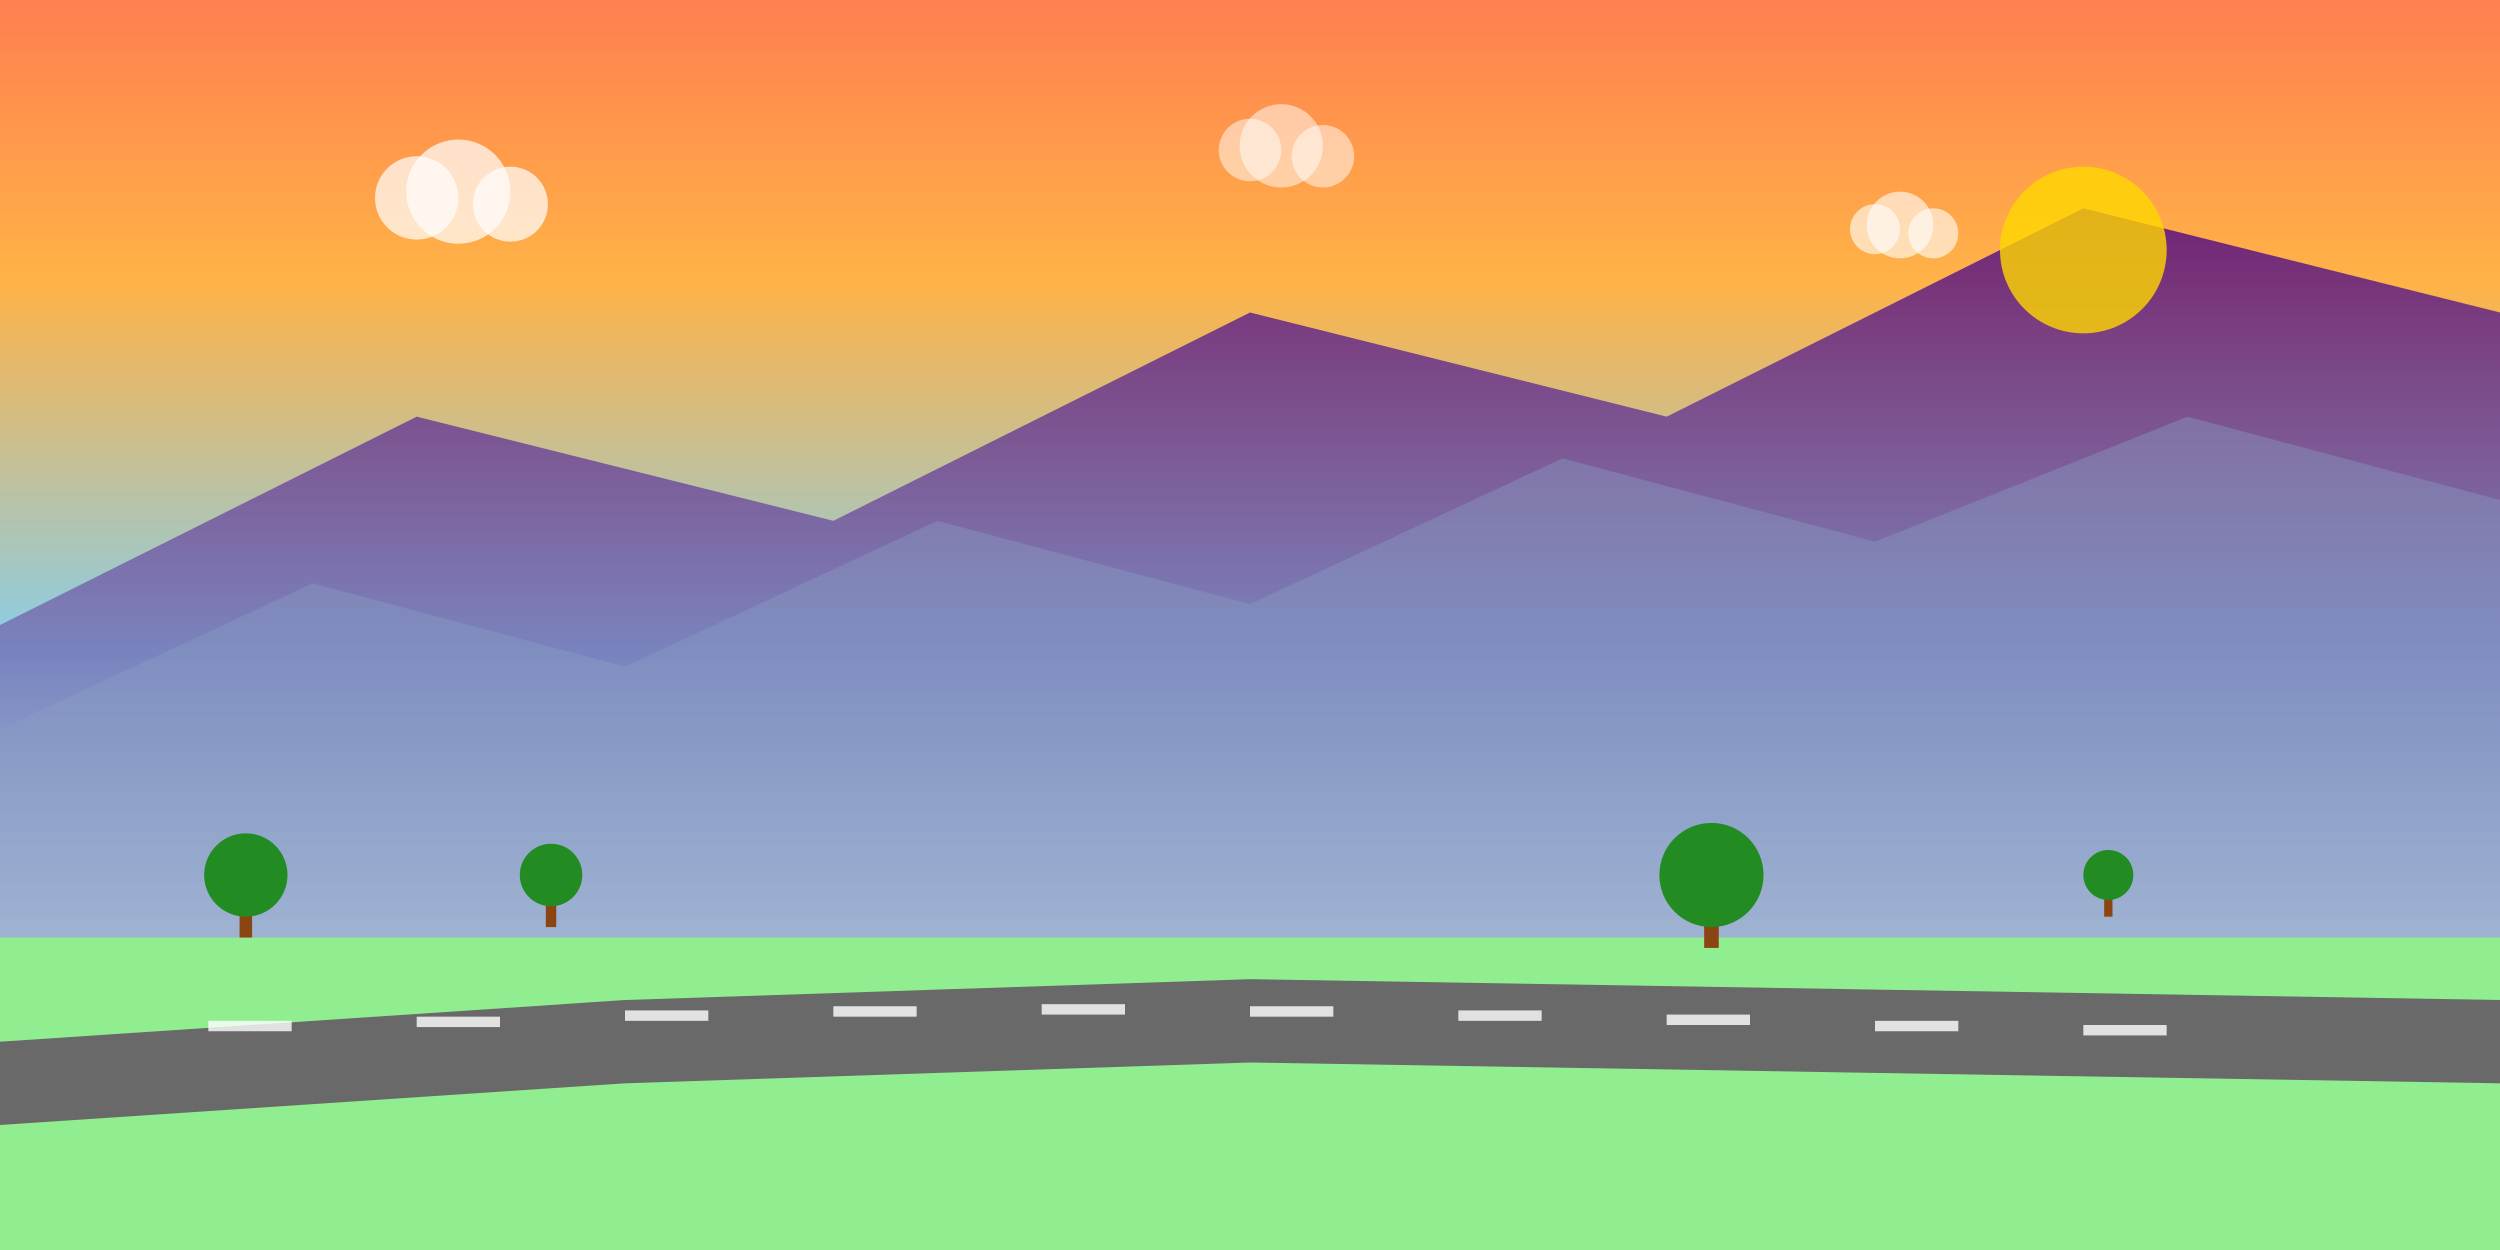 <svg width="1200" height="600" viewBox="0 0 1200 600" fill="none" xmlns="http://www.w3.org/2000/svg">
  <rect x="0" y="0" width="1200" height="600" fill="#808080" stroke="none"/>
  <!-- Sky gradient -->
  <defs>
    <linearGradient id="skyBg" x1="0%" y1="0%" x2="0%" y2="100%">
      <stop offset="0%" style="stop-color:#FF7F50;stop-opacity:1" />
      <stop offset="30%" style="stop-color:#FFB347;stop-opacity:1" />
      <stop offset="70%" style="stop-color:#87CEEB;stop-opacity:1" />
      <stop offset="100%" style="stop-color:#E0F6FF;stop-opacity:1" />
    </linearGradient>
    <linearGradient id="mountainBg" x1="0%" y1="0%" x2="0%" y2="100%">
      <stop offset="0%" style="stop-color:#4B0082;stop-opacity:0.8" />
      <stop offset="100%" style="stop-color:#8B9DC3;stop-opacity:0.6" />
    </linearGradient>
  </defs>
  
  <!-- Sky -->
  <rect width="1200" height="450" fill="url(#skyBg)"/>
  
  <!-- Mountain layers -->
  <path d="M0 300 L200 200 L400 250 L600 150 L800 200 L1000 100 L1200 150 L1200 450 L0 450 Z" fill="url(#mountainBg)"/>
  <path d="M0 350 L150 280 L300 320 L450 250 L600 290 L750 220 L900 260 L1050 200 L1200 240 L1200 450 L0 450 Z" fill="#8B9DC3" opacity="0.4"/>
  
  <!-- Ground/grass -->
  <rect x="0" y="450" width="1200" height="150" fill="#90EE90"/>
  
  <!-- Road -->
  <path d="M0 500 L300 480 L600 470 L900 475 L1200 480 L1200 520 L900 515 L600 510 L300 520 L0 540 Z" fill="#696969"/>
  
  <!-- Road markings -->
  <rect x="100" y="490" width="40" height="5" fill="white" opacity="0.8"/>
  <rect x="200" y="488" width="40" height="5" fill="white" opacity="0.8"/>
  <rect x="300" y="485" width="40" height="5" fill="white" opacity="0.8"/>
  <rect x="400" y="483" width="40" height="5" fill="white" opacity="0.8"/>
  <rect x="500" y="482" width="40" height="5" fill="white" opacity="0.8"/>
  <rect x="600" y="483" width="40" height="5" fill="white" opacity="0.8"/>
  <rect x="700" y="485" width="40" height="5" fill="white" opacity="0.8"/>
  <rect x="800" y="487" width="40" height="5" fill="white" opacity="0.8"/>
  <rect x="900" y="490" width="40" height="5" fill="white" opacity="0.8"/>
  <rect x="1000" y="492" width="40" height="5" fill="white" opacity="0.8"/>
  
  <!-- Trees -->
  <g transform="translate(100, 350)">
    <rect x="15" y="70" width="6" height="30" fill="#8B4513"/>
    <circle cx="18" cy="70" r="20" fill="#228B22"/>
  </g>
  
  <g transform="translate(250, 360)">
    <rect x="12" y="60" width="5" height="25" fill="#8B4513"/>
    <circle cx="14.5" cy="60" r="15" fill="#228B22"/>
  </g>
  
  <g transform="translate(800, 340)">
    <rect x="18" y="80" width="7" height="35" fill="#8B4513"/>
    <circle cx="21.5" cy="80" r="25" fill="#228B22"/>
  </g>
  
  <g transform="translate(1000, 355)">
    <rect x="10" y="65" width="4" height="20" fill="#8B4513"/>
    <circle cx="12" cy="65" r="12" fill="#228B22"/>
  </g>
  
  <!-- Clouds -->
  <g transform="translate(200, 80)">
    <circle cx="0" cy="15" r="20" fill="white" opacity="0.7"/>
    <circle cx="20" cy="12" r="25" fill="white" opacity="0.7"/>
    <circle cx="45" cy="18" r="18" fill="white" opacity="0.7"/>
  </g>
  
  <g transform="translate(600, 60)">
    <circle cx="0" cy="12" r="15" fill="white" opacity="0.5"/>
    <circle cx="15" cy="10" r="20" fill="white" opacity="0.5"/>
    <circle cx="35" cy="15" r="15" fill="white" opacity="0.5"/>
  </g>
  
  <g transform="translate(900, 100)">
    <circle cx="0" cy="10" r="12" fill="white" opacity="0.6"/>
    <circle cx="12" cy="8" r="16" fill="white" opacity="0.6"/>
    <circle cx="28" cy="12" r="12" fill="white" opacity="0.6"/>
  </g>
  
  <!-- Sun/Moon (can be used for day/night themes) -->
  <circle cx="1000" cy="120" r="40" fill="#FFD700" opacity="0.8"/>
</svg>